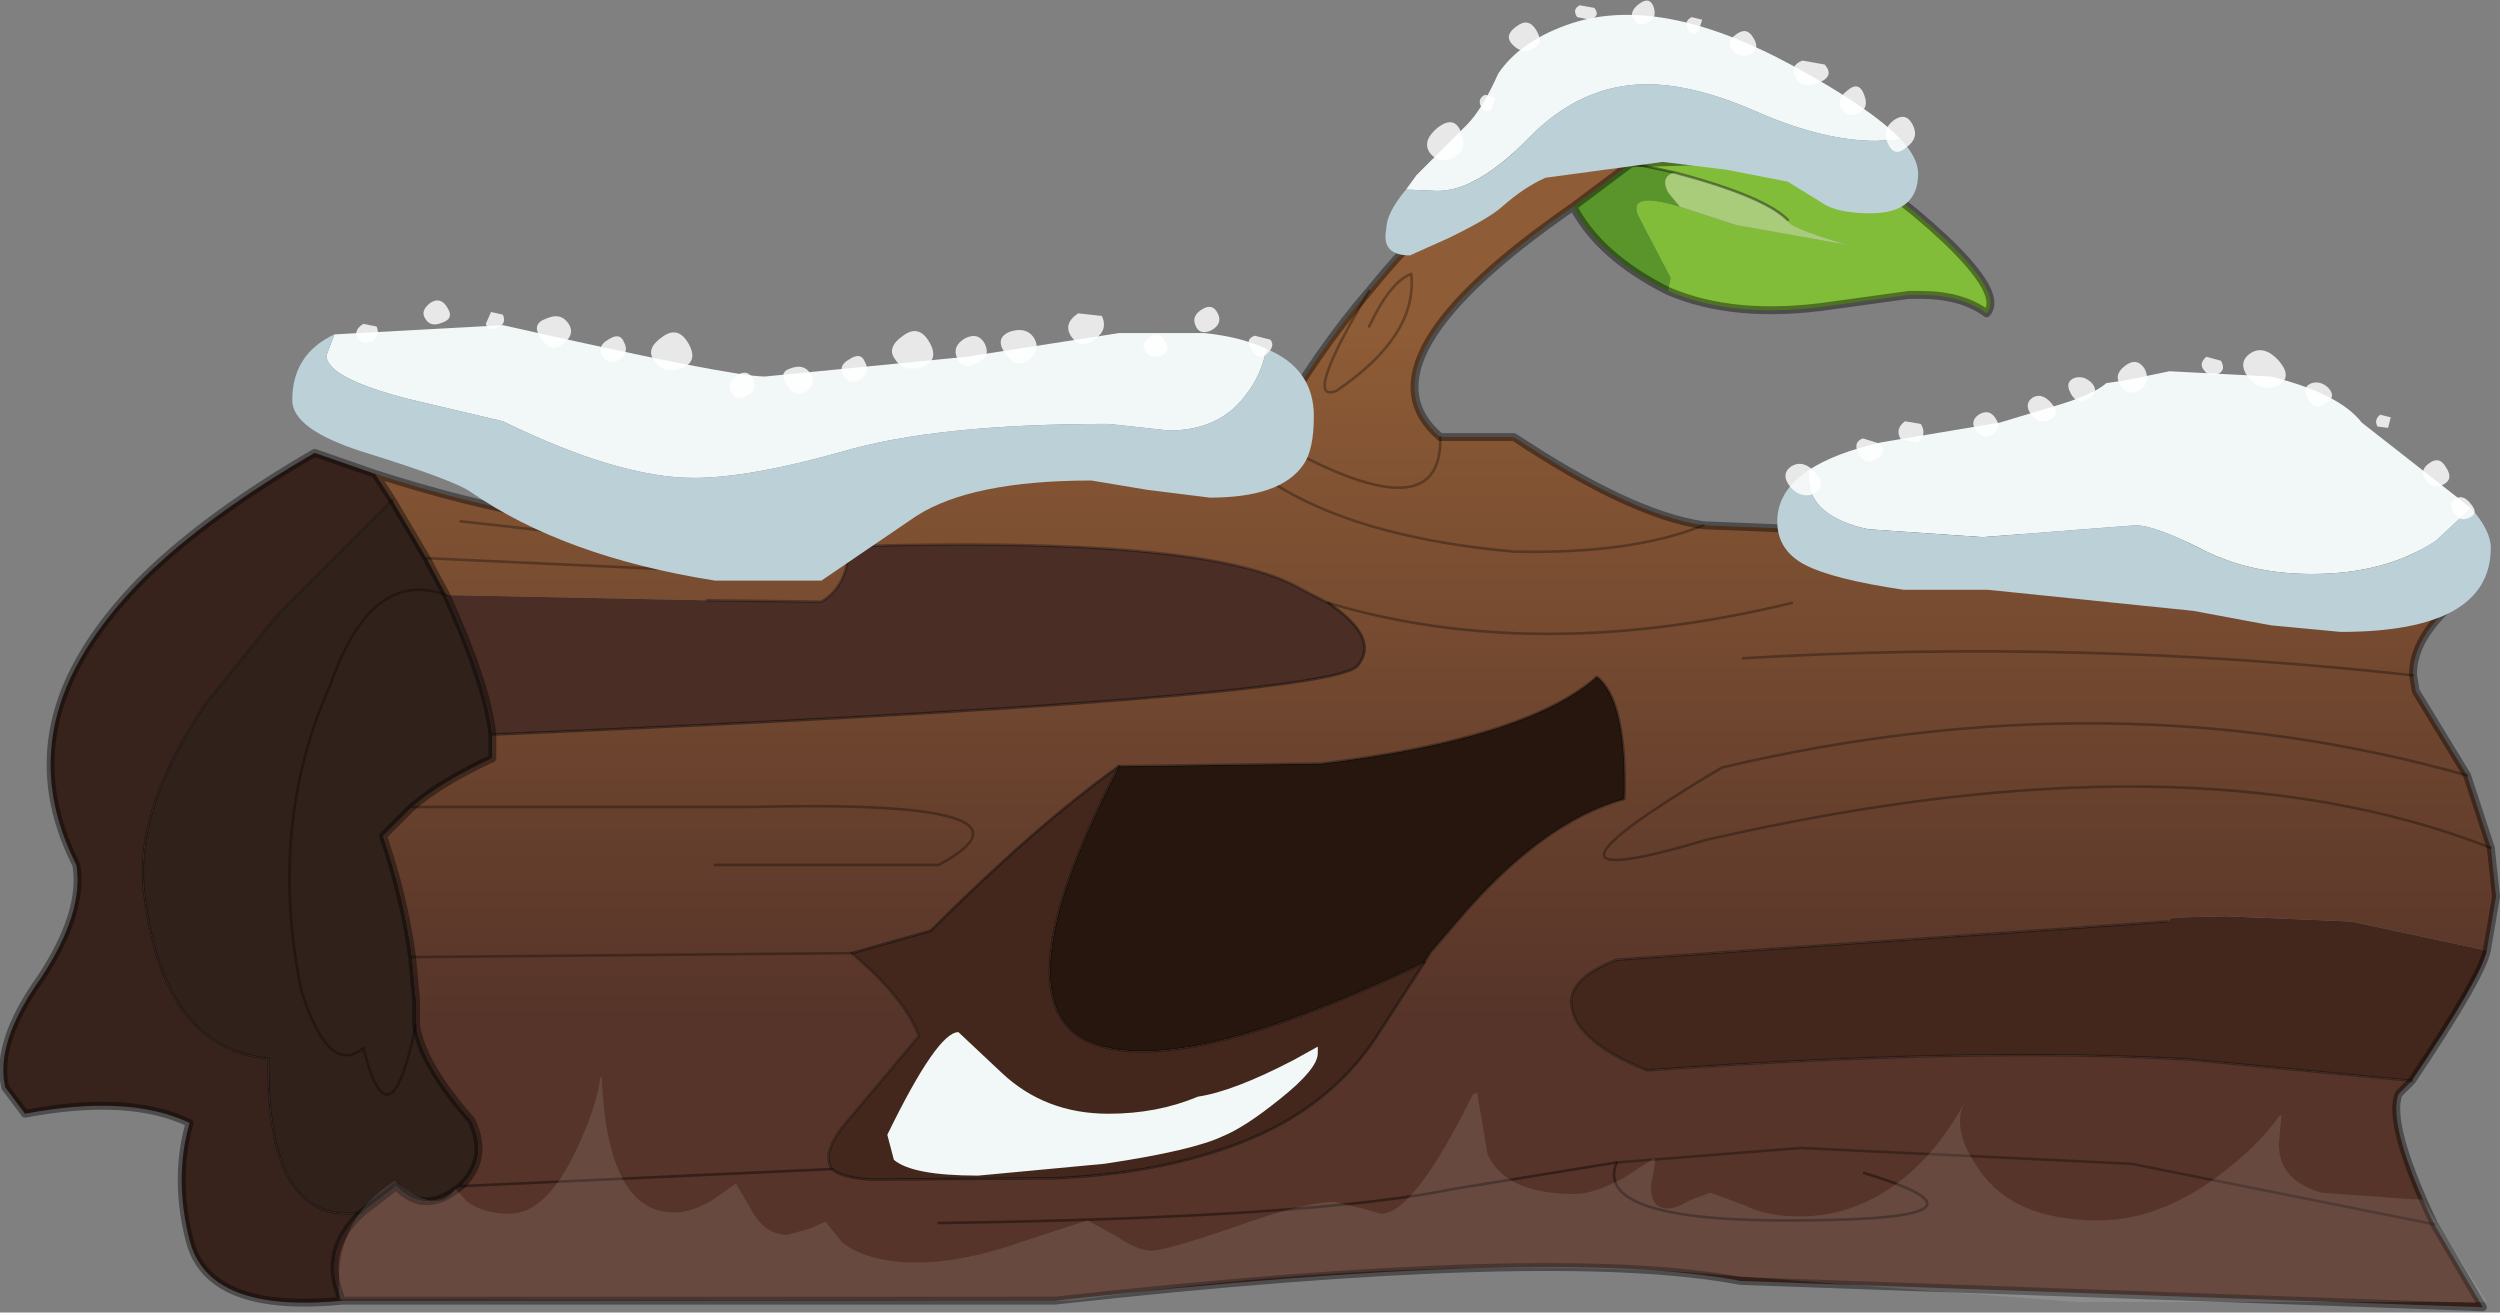 <?xml version="1.0" encoding="UTF-8" standalone="no"?>
<svg xmlns:xlink="http://www.w3.org/1999/xlink" height="49.85px" width="94.95px" xmlns="http://www.w3.org/2000/svg">
  <rect width="100%" height="100%" fill="#808080" stroke="none"/>
  <g transform="matrix(1.0, 0.0, 0.0, 1.0, 49.05, 49.0)">
    <use height="49.85" transform="matrix(1.0, 0.0, 0.0, 1.0, -49.05, -49.0)" width="94.95" xlink:href="#decoration194-shape0"/>
  </g>
  <defs>
    <g id="decoration194-shape0" transform="matrix(1.0, 0.0, 0.0, 1.0, 49.05, 49.0)">
      <path d="M12.9 -42.8 L19.7 -43.0 21.1 -42.55 Q22.55 -42.05 24.85 -39.9 27.05 -37.8 26.4 -37.1 25.45 -37.8 23.9 -37.8 L23.45 -37.8 20.55 -37.4 Q16.85 -36.85 14.3 -37.95 L14.4 -38.45 13.25 -40.65 Q12.6 -41.8 14.75 -41.15 L16.9 -40.45 21.1 -39.7 Q18.75 -40.4 18.85 -40.65 17.95 -41.55 14.55 -42.45 L12.9 -42.8" fill="#82bd39" fill-rule="evenodd" stroke="none"/>
      <path d="M14.3 -37.95 Q11.7 -39.25 10.7 -41.15 L12.9 -42.8 14.55 -42.45 Q14.0 -42.3 14.3 -41.7 L14.75 -41.15 Q12.6 -41.8 13.25 -40.65 L14.4 -38.45 14.3 -37.95" fill="#59952b" fill-rule="evenodd" stroke="none"/>
      <path d="M10.7 -41.15 Q2.25 -35.3 5.65 -32.4 L8.45 -32.4 Q12.9 -29.45 15.65 -29.05 L43.4 -27.95 Q44.55 -27.65 44.8 -26.65 42.55 -24.95 42.6 -23.35 L42.7 -22.75 44.65 -19.55 45.55 -16.8 45.75 -14.95 45.4 -12.9 40.25 -14.0 35.5 -14.2 33.45 -14.15 33.25 -14.0 12.35 -12.55 Q10.4 -11.8 10.65 -10.7 10.9 -9.4 13.5 -8.35 26.15 -9.25 34.2 -8.75 L42.55 -7.95 42.05 -7.45 Q41.6 -6.3 43.4 -2.5 L45.25 0.65 17.05 -0.35 Q10.0 -1.7 -9.0 0.4 L-36.05 0.4 Q-36.9 -1.5 -35.3 -2.95 L-34.0 -3.95 Q-32.9 -2.8 -31.55 -3.95 L-17.45 -4.6 -31.55 -3.95 Q-30.45 -5.0 -31.15 -6.45 -33.05 -8.6 -33.25 -10.1 L-33.25 -11.05 -33.4 -12.65 Q-33.7 -14.9 -34.5 -17.25 L-33.4 -18.35 Q-32.3 -19.3 -30.35 -20.2 L-30.35 -21.1 Q1.3 -22.45 2.5 -23.7 3.4 -24.75 1.4 -26.1 0.8 -26.4 0.15 -26.75 -3.45 -28.65 -16.8 -28.25 -16.85 -26.75 -17.85 -26.15 L-22.2 -26.2 -32.1 -26.4 -32.85 -27.8 -34.15 -30.0 -34.8 -31.0 Q-27.95 -28.8 -22.95 -28.95 -17.1 -29.1 -13.85 -31.9 L-1.6 -31.3 -0.9 -32.4 Q1.0 -35.7 2.95 -37.95 6.7 -42.6 10.85 -44.3 12.65 -44.1 12.9 -42.8 L10.7 -41.15 M2.95 -36.6 Q3.75 -38.3 4.55 -38.6 4.8 -36.25 1.7 -34.15 0.4 -33.65 2.95 -37.95 0.4 -33.65 1.7 -34.15 4.8 -36.25 4.55 -38.6 3.75 -38.3 2.95 -36.6 M15.65 -29.05 Q12.95 -27.95 8.45 -28.05 1.7 -28.65 -1.6 -31.3 1.7 -28.65 8.45 -28.05 12.95 -27.95 15.65 -29.05 M19.0 -26.1 Q9.3 -23.75 1.4 -26.1 9.3 -23.75 19.0 -26.1 M5.05 -12.45 L5.3 -12.85 6.25 -13.95 Q9.5 -17.8 12.65 -18.65 12.75 -22.4 11.6 -23.3 8.95 -20.95 1.15 -20.0 L-6.55 -19.9 Q-9.7 -17.65 -13.7 -13.65 L-16.7 -12.8 Q-14.65 -11.05 -14.15 -9.65 L-17.05 -6.2 Q-17.85 -5.15 -17.45 -4.6 -17.05 -4.25 -15.9 -4.2 L-8.95 -4.25 Q-4.6 -4.45 -1.45 -5.8 1.7 -7.15 3.4 -9.9 L5.05 -12.45 M45.55 -16.8 Q34.05 -21.3 15.75 -17.1 7.7 -14.7 16.35 -19.85 31.2 -23.35 44.65 -19.55 31.2 -23.35 16.35 -19.85 7.7 -14.7 15.75 -17.1 34.05 -21.3 45.55 -16.8 M12.35 -4.85 L19.35 -5.4 31.9 -4.8 43.4 -2.5 31.9 -4.8 19.35 -5.4 12.35 -4.85 Q11.4 -2.55 19.45 -2.65 27.5 -2.7 21.75 -4.45 27.5 -2.7 19.45 -2.65 11.4 -2.55 12.35 -4.85 L6.2 -3.85 Q0.8 -2.75 -13.4 -2.55 0.8 -2.75 6.2 -3.85 L12.35 -4.85 M42.6 -23.35 Q29.9 -24.75 17.15 -24.0 29.9 -24.75 42.6 -23.35 M-31.55 -29.2 Q-17.7 -27.7 -20.9 -27.25 L-32.85 -27.8 -20.9 -27.25 Q-17.7 -27.7 -31.55 -29.2 M-21.9 -16.15 L-13.4 -16.15 Q-8.75 -18.65 -20.65 -18.35 L-33.4 -18.35 -20.65 -18.35 Q-8.75 -18.65 -13.4 -16.15 L-21.9 -16.15 M-16.7 -12.8 L-33.4 -12.65 -16.7 -12.8 M-0.9 -32.4 Q5.75 -28.55 5.65 -32.4 5.75 -28.55 -0.9 -32.4" fill="url(#decoration194-gradient0)" fill-rule="evenodd" stroke="none"/>
      <path d="M14.55 -42.45 Q17.95 -41.55 18.85 -40.65 18.75 -40.4 21.1 -39.7 L16.9 -40.45 14.75 -41.15 14.3 -41.7 Q14.0 -42.3 14.55 -42.45" fill="#a8cc7a" fill-rule="evenodd" stroke="none"/>
      <path d="M-22.2 -26.2 L-17.85 -26.15 Q-16.85 -26.75 -16.8 -28.25 -3.45 -28.65 0.15 -26.75 0.8 -26.4 1.4 -26.1 3.4 -24.75 2.5 -23.7 1.3 -22.45 -30.35 -21.1 -30.55 -23.0 -32.1 -26.4 L-22.2 -26.2" fill="#4a2d24" fill-rule="evenodd" stroke="none"/>
      <path d="M-6.55 -19.9 L1.15 -20.0 Q8.95 -20.95 11.6 -23.3 12.75 -22.4 12.65 -18.65 9.5 -17.8 6.25 -13.95 L5.3 -12.85 5.05 -12.45 Q-4.55 -7.85 -7.85 -9.5 -11.05 -11.2 -6.55 -19.9" fill="#27160d" fill-rule="evenodd" stroke="none"/>
      <path d="M45.4 -12.9 Q45.2 -11.9 42.55 -7.95 L34.2 -8.75 Q26.15 -9.25 13.5 -8.35 10.9 -9.4 10.65 -10.7 10.4 -11.8 12.35 -12.55 L33.25 -14.0 33.45 -14.15 35.5 -14.2 40.25 -14.0 45.4 -12.9 M5.05 -12.45 L3.4 -9.9 Q1.7 -7.15 -1.45 -5.8 -4.6 -4.45 -8.95 -4.25 L-15.9 -4.2 Q-17.05 -4.25 -17.45 -4.6 -17.85 -5.15 -17.05 -6.2 L-14.15 -9.65 Q-14.65 -11.05 -16.7 -12.8 L-13.7 -13.65 Q-9.7 -17.65 -6.55 -19.9 -11.05 -11.2 -7.85 -9.5 -4.55 -7.85 5.05 -12.45" fill="#43271d" fill-rule="evenodd" stroke="none"/>
      <path d="M-32.1 -26.4 Q-30.55 -23.0 -30.35 -21.1 L-30.35 -20.2 Q-32.3 -19.3 -33.4 -18.35 L-34.5 -17.25 Q-33.7 -14.9 -33.4 -12.65 L-33.25 -11.05 -33.25 -10.1 Q-33.05 -8.6 -31.15 -6.45 -30.45 -5.0 -31.55 -3.95 -32.9 -2.8 -34.0 -3.95 L-35.3 -2.95 Q-38.95 -2.4 -38.85 -8.8 -42.8 -9.15 -43.55 -14.9 -44.05 -18.1 -41.25 -22.25 L-38.55 -25.6 -34.15 -30.0 -32.85 -27.8 -32.1 -26.4 Q-34.95 -27.45 -36.5 -23.0 -38.9 -17.65 -37.6 -11.35 -36.55 -8.1 -35.25 -9.2 -34.25 -5.25 -33.25 -10.1 -34.25 -5.25 -35.25 -9.2 -36.55 -8.1 -37.6 -11.35 -38.9 -17.65 -36.5 -23.0 -34.95 -27.45 -32.1 -26.4" fill="#31211b" fill-rule="evenodd" stroke="none"/>
      <path d="M-36.05 0.4 Q-41.15 0.9 -41.85 -1.9 -42.45 -4.25 -41.85 -6.35 -44.15 -7.45 -48.1 -6.7 L-48.85 -7.7 Q-49.25 -9.4 -47.5 -11.85 -45.85 -14.35 -46.15 -16.15 -48.0 -19.8 -46.35 -23.3 -45.45 -25.2 -43.55 -27.1 -41.15 -29.45 -37.1 -31.8 L-34.8 -31.0 -34.15 -30.0 -38.55 -25.6 -41.25 -22.25 Q-44.05 -18.1 -43.55 -14.9 -42.8 -9.15 -38.85 -8.8 -38.95 -2.4 -35.3 -2.95 -36.9 -1.5 -36.05 0.4" fill="#38231c" fill-rule="evenodd" stroke="none"/>
      <path d="M12.9 -42.8 L19.7 -43.0 21.1 -42.55 Q22.55 -42.05 24.85 -39.9 27.05 -37.8 26.4 -37.1 25.45 -37.8 23.9 -37.8 L23.45 -37.8 20.55 -37.4 Q16.85 -36.85 14.3 -37.95 11.7 -39.25 10.7 -41.15 2.25 -35.3 5.65 -32.4 L8.45 -32.4 Q12.9 -29.45 15.65 -29.05 L43.4 -27.95 Q44.55 -27.65 44.8 -26.65 42.55 -24.95 42.6 -23.35 L42.7 -22.75 44.65 -19.55 45.55 -16.8 45.75 -14.95 45.4 -12.9 Q45.2 -11.9 42.55 -7.95 L42.05 -7.45 Q41.6 -6.3 43.4 -2.5 L45.25 0.65 17.05 -0.35 Q10.0 -1.7 -9.0 0.4 L-36.05 0.4 Q-41.15 0.9 -41.85 -1.9 -42.45 -4.25 -41.85 -6.35 -44.15 -7.45 -48.1 -6.7 L-48.85 -7.7 Q-49.25 -9.4 -47.5 -11.85 -45.85 -14.35 -46.15 -16.15 -48.0 -19.8 -46.35 -23.3 -45.45 -25.2 -43.55 -27.1 -41.15 -29.45 -37.1 -31.8 L-34.8 -31.0 Q-27.95 -28.8 -22.95 -28.95 -17.1 -29.1 -13.85 -31.9 L-1.6 -31.3 -0.9 -32.4 Q1.0 -35.7 2.95 -37.95 6.7 -42.6 10.85 -44.3 12.65 -44.1 12.9 -42.8 L10.7 -41.15 M-32.1 -26.4 Q-30.55 -23.0 -30.35 -21.1 L-30.35 -20.2 Q-32.3 -19.3 -33.4 -18.35 L-34.5 -17.25 Q-33.7 -14.9 -33.4 -12.65 L-33.25 -11.05 -33.25 -10.1 Q-33.05 -8.6 -31.15 -6.45 -30.45 -5.0 -31.55 -3.95 -32.9 -2.8 -34.0 -3.95 L-35.3 -2.95 Q-36.9 -1.5 -36.05 0.4 M-34.8 -31.0 L-34.15 -30.0 -32.85 -27.8 M-32.1 -26.4 L-32.85 -27.8" fill="none" stroke="#000000" stroke-linecap="round" stroke-linejoin="round" stroke-opacity="0.4" stroke-width="0.3"/>
      <path d="M12.9 -42.8 L14.55 -42.45 Q17.95 -41.55 18.85 -40.65 M-30.35 -21.1 Q1.3 -22.45 2.5 -23.7 3.4 -24.75 1.4 -26.1 M5.05 -12.45 L3.4 -9.9 Q1.7 -7.15 -1.45 -5.8 -4.6 -4.45 -8.95 -4.25 L-15.9 -4.2 Q-17.05 -4.25 -17.45 -4.6 L-31.55 -3.95 M12.35 -4.85 Q11.4 -2.55 19.45 -2.65 27.5 -2.7 21.75 -4.45 M12.35 -4.85 L6.2 -3.85 Q0.8 -2.75 -13.4 -2.55 M-16.7 -12.8 L-13.7 -13.65 Q-9.7 -17.65 -6.55 -19.9" fill="none" stroke="#000000" stroke-linecap="round" stroke-linejoin="round" stroke-opacity="0.4" stroke-width="0.1"/>
      <path d="M1.4 -26.1 Q0.8 -26.4 0.15 -26.75 -3.45 -28.65 -16.8 -28.25 -16.85 -26.75 -17.85 -26.15 L-22.2 -26.2 M1.4 -26.1 Q9.3 -23.75 19.0 -26.1 M-1.6 -31.3 Q1.7 -28.65 8.45 -28.05 12.95 -27.95 15.65 -29.05 M2.95 -37.95 Q0.4 -33.65 1.7 -34.15 4.8 -36.25 4.55 -38.6 3.75 -38.3 2.95 -36.6 M-6.55 -19.9 L1.15 -20.0 Q8.95 -20.95 11.6 -23.3 12.75 -22.4 12.65 -18.65 9.5 -17.8 6.25 -13.95 L5.3 -12.85 5.05 -12.45 M44.65 -19.55 Q31.2 -23.35 16.35 -19.85 7.7 -14.7 15.75 -17.1 34.05 -21.3 45.55 -16.8 M33.25 -14.0 L12.35 -12.55 Q10.4 -11.8 10.65 -10.7 10.9 -9.4 13.5 -8.35 26.15 -9.25 34.2 -8.75 L42.55 -7.95 M43.4 -2.5 L31.9 -4.8 19.35 -5.4 12.35 -4.85 M17.15 -24.0 Q29.9 -24.75 42.6 -23.35 M-34.15 -30.0 L-38.55 -25.6 -41.25 -22.25 Q-44.05 -18.1 -43.55 -14.9 -42.8 -9.15 -38.85 -8.8 -38.95 -2.4 -35.3 -2.95 M-32.85 -27.8 L-20.9 -27.25 Q-17.7 -27.7 -31.55 -29.2 M-33.4 -18.35 L-20.65 -18.35 Q-8.75 -18.65 -13.4 -16.15 L-21.9 -16.15 M-33.4 -12.65 L-16.7 -12.8 M-6.55 -19.9 Q-11.05 -11.2 -7.85 -9.5 -4.55 -7.85 5.05 -12.45 M-33.25 -10.1 Q-34.25 -5.25 -35.25 -9.2 -36.55 -8.1 -37.6 -11.35 -38.9 -17.65 -36.5 -23.0 -34.95 -27.45 -32.1 -26.4 M-17.45 -4.6 Q-17.85 -5.15 -17.05 -6.2 L-14.15 -9.65 Q-14.65 -11.05 -16.7 -12.8 M5.65 -32.4 Q5.75 -28.55 -0.9 -32.4" fill="none" stroke="#000000" stroke-linecap="round" stroke-linejoin="round" stroke-opacity="0.302" stroke-width="0.1"/>
      <path d="M4.35 -41.8 L4.75 -42.35 6.65 -44.25 Q7.25 -44.85 7.85 -46.2 8.65 -47.4 10.45 -48.05 13.9 -49.3 19.05 -46.5 22.0 -44.9 23.15 -43.7 L22.2 -43.65 Q20.25 -43.65 17.8 -44.7 15.35 -45.8 13.5 -45.8 11.0 -45.8 9.0 -43.75 7.05 -41.75 5.55 -41.75 L4.35 -41.8 M19.65 -31.15 Q20.65 -31.8 22.4 -32.2 L26.9 -32.95 28.9 -33.55 Q30.45 -34.0 30.95 -34.45 L31.65 -34.55 33.35 -34.9 37.2 -34.7 Q39.8 -34.05 40.65 -32.95 L44.8 -29.7 43.45 -28.45 Q41.55 -27.2 38.75 -27.2 36.45 -27.2 34.65 -28.1 32.8 -29.05 32.05 -29.05 L26.25 -28.6 21.9 -28.9 Q19.65 -29.4 19.65 -30.85 L19.65 -31.15 M-36.35 -36.3 L-29.95 -36.65 Q-21.3 -34.7 -20.0 -34.7 L-12.35 -35.45 -6.55 -36.35 -3.3 -36.35 Q-1.9 -36.2 -0.95 -35.75 -1.15 -34.75 -1.7 -34.05 -2.7 -32.65 -4.65 -32.65 L-6.95 -32.9 Q-13.5 -32.9 -17.05 -31.85 -20.6 -30.85 -22.7 -30.85 -25.55 -30.85 -29.95 -33.0 L-33.55 -33.85 Q-36.65 -34.65 -36.65 -35.5 L-36.35 -36.3 M1.0 -9.25 L1.0 -9.0 Q1.0 -8.4 -0.45 -7.25 -1.75 -6.2 -2.6 -5.85 -3.75 -5.3 -7.1 -4.8 L-11.9 -4.35 Q-14.4 -4.35 -15.1 -4.95 L-15.35 -5.9 Q-13.45 -9.8 -12.65 -9.8 L-11.0 -8.25 Q-9.35 -6.7 -6.95 -6.7 -5.1 -6.7 -3.55 -7.35 -2.2 -7.55 0.1 -8.75 L1.0 -9.25" fill="#f2f7f8" fill-rule="evenodd" stroke="none"/>
      <path d="M23.15 -43.7 Q23.8 -43.0 23.8 -42.4 23.8 -40.9 22.0 -40.9 20.7 -40.9 20.15 -41.3 L18.85 -42.1 16.55 -42.55 14.1 -42.85 9.65 -42.25 Q8.85 -41.9 8.0 -41.15 7.5 -40.7 5.95 -39.95 L4.5 -39.3 Q3.4 -39.3 3.6 -40.3 3.6 -40.9 4.35 -41.8 L5.55 -41.75 Q7.05 -41.75 9.0 -43.75 11.0 -45.8 13.5 -45.8 15.35 -45.8 17.8 -44.7 20.25 -43.65 22.2 -43.65 L23.15 -43.7 M44.8 -29.7 Q45.55 -28.85 45.55 -28.2 45.55 -25.0 39.85 -25.0 L37.2 -25.25 34.25 -25.8 26.45 -26.6 23.25 -26.6 Q20.55 -27.0 19.5 -27.55 18.45 -28.1 18.45 -29.2 18.45 -30.35 19.65 -31.15 L19.65 -30.85 Q19.65 -29.4 21.9 -28.9 L26.25 -28.6 32.05 -29.05 Q32.8 -29.05 34.65 -28.1 36.45 -27.2 38.75 -27.2 41.55 -27.2 43.45 -28.45 L44.8 -29.7 M-0.95 -35.75 Q0.85 -35.0 0.85 -33.2 0.85 -31.9 0.45 -31.35 -0.4 -30.1 -3.1 -30.1 L-5.5 -30.4 -7.6 -30.75 Q-12.15 -30.75 -14.25 -29.4 L-17.85 -26.95 -21.9 -26.95 Q-27.6 -27.85 -31.15 -30.3 -31.75 -30.75 -35.3 -31.85 -37.95 -32.7 -37.95 -33.8 -37.95 -35.55 -36.35 -36.3 L-36.65 -35.5 Q-36.65 -34.65 -33.55 -33.85 L-29.95 -33.0 Q-25.55 -30.85 -22.7 -30.85 -20.6 -30.85 -17.05 -31.85 -13.5 -32.9 -6.95 -32.9 L-4.65 -32.65 Q-2.7 -32.65 -1.7 -34.05 -1.15 -34.75 -0.95 -35.75" fill="#bbd1d7" fill-rule="evenodd" stroke="none"/>
      <path d="M7.45 -5.15 Q8.15 -3.65 10.75 -3.65 11.45 -3.65 12.6 -4.25 L13.75 -5.0 13.8 -5.0 13.8 -4.75 13.65 -3.95 Q13.65 -3.1 14.3 -3.1 14.6 -3.1 15.1 -3.4 L15.9 -3.7 17.15 -3.25 Q18.0 -2.8 19.3 -2.8 21.45 -2.8 23.25 -4.25 24.6 -5.35 25.55 -7.1 25.05 -6.1 26.1 -4.6 27.4 -2.65 30.65 -2.65 32.9 -2.65 35.15 -4.3 36.7 -5.45 37.5 -6.6 L37.6 -6.65 37.5 -5.55 Q37.5 -4.15 39.15 -3.7 L42.6 -3.45 42.95 -3.45 45.4 0.45 29.85 0.45 14.7 -0.7 Q3.5 -1.3 -8.3 0.4 L-36.15 0.35 Q-36.45 -2.65 -34.05 -4.15 -32.45 -2.8 -31.75 -3.85 L-31.3 -3.35 Q-30.65 -2.9 -29.7 -2.9 -28.3 -2.9 -27.15 -5.35 -26.4 -6.95 -26.25 -8.05 L-26.2 -8.15 Q-26.0 -2.95 -23.45 -2.95 -22.75 -2.95 -21.95 -3.45 L-21.1 -4.05 -20.4 -2.85 Q-19.9 -2.1 -19.15 -2.1 L-18.25 -2.35 -17.7 -2.6 -17.05 -1.8 Q-16.05 -1.05 -14.25 -1.05 -12.45 -1.05 -10.2 -1.85 L-7.75 -2.65 -6.65 -2.05 Q-5.85 -1.5 -5.3 -1.5 -4.8 -1.5 -2.15 -2.4 0.45 -3.35 1.65 -3.35 L2.7 -3.1 3.4 -2.9 Q4.65 -2.9 6.9 -7.45 L7.05 -7.5 7.45 -5.15" fill="#ffffff" fill-opacity="0.102" fill-rule="evenodd" stroke="none"/>
      <path d="M20.9 -44.85 Q20.65 -45.2 21.1 -45.55 21.55 -45.95 21.75 -45.4 21.95 -44.9 21.55 -44.7 21.15 -44.5 20.9 -44.85 M22.65 -43.55 Q22.4 -44.1 22.9 -44.45 23.35 -44.75 23.6 -44.25 23.85 -43.75 23.35 -43.4 22.9 -43.0 22.65 -43.55 M29.75 -34.65 Q30.1 -34.75 30.4 -34.45 30.7 -34.1 30.25 -33.85 29.85 -33.6 29.6 -34.05 29.35 -34.5 29.75 -34.65 M26.6 -32.5 Q26.25 -32.3 26.0 -32.65 25.75 -33.0 26.1 -33.25 26.5 -33.5 26.75 -33.1 27.0 -32.7 26.6 -32.5 M28.8 -33.05 Q28.4 -32.85 28.1 -33.25 27.8 -33.65 28.15 -33.9 28.5 -34.1 28.85 -33.7 29.25 -33.25 28.8 -33.05 M22.2 -31.55 Q21.8 -31.3 21.55 -31.75 21.3 -32.2 21.7 -32.35 L22.35 -32.15 Q22.65 -31.8 22.2 -31.55 M23.8 -32.2 L23.15 -32.3 Q22.9 -32.7 23.3 -33.0 L23.9 -32.9 Q24.15 -32.5 23.8 -32.2 M38.6 -33.85 Q38.35 -34.3 38.75 -34.45 39.1 -34.55 39.4 -34.25 39.7 -33.9 39.25 -33.65 38.85 -33.4 38.6 -33.85 M36.35 -34.65 Q35.9 -35.25 36.45 -35.6 36.95 -35.9 37.5 -35.3 38.05 -34.65 37.45 -34.35 36.8 -34.1 36.35 -34.65 M32.25 -34.2 Q31.8 -33.9 31.5 -34.35 31.2 -34.75 31.65 -35.1 32.1 -35.45 32.4 -35.0 32.65 -34.5 32.25 -34.2 M35.2 -34.8 Q34.85 -34.65 34.65 -34.95 34.45 -35.2 34.75 -35.45 L35.3 -35.3 Q35.5 -34.95 35.2 -34.8 M15.6 -48.25 L15.45 -47.8 Q15.2 -47.6 15.05 -47.9 14.9 -48.2 15.2 -48.35 L15.6 -48.25 M16.8 -47.05 Q16.45 -47.4 16.9 -47.7 17.3 -48.0 17.55 -47.55 17.8 -47.15 17.45 -46.95 17.1 -46.75 16.8 -47.05 M19.15 -46.05 Q18.9 -46.5 19.4 -46.7 L20.25 -46.55 Q20.65 -46.1 20.0 -45.85 19.4 -45.6 19.15 -46.05 M10.85 -48.35 Q10.65 -48.65 10.95 -48.8 L11.5 -48.7 Q11.75 -48.4 11.35 -48.25 L10.85 -48.35 M13.0 -48.25 Q12.8 -48.55 13.2 -48.85 13.6 -49.15 13.75 -48.75 13.9 -48.3 13.55 -48.15 13.2 -47.95 13.0 -48.25 M8.4 -47.3 Q8.05 -47.65 8.55 -48.0 9.0 -48.35 9.3 -47.85 9.6 -47.35 9.2 -47.15 8.8 -46.9 8.4 -47.3 M7.35 -45.4 L7.75 -45.3 7.6 -44.85 Q7.35 -44.65 7.2 -44.95 7.05 -45.25 7.35 -45.4 M6.45 -43.95 Q6.7 -43.3 6.15 -43.0 5.6 -42.75 5.25 -43.2 4.95 -43.65 5.55 -44.15 6.2 -44.65 6.45 -43.95 M18.95 -30.5 Q18.55 -31.0 19.0 -31.3 19.45 -31.55 19.9 -31.05 20.35 -30.5 19.85 -30.25 19.35 -30.05 18.95 -30.5 M41.65 -32.75 L41.25 -32.8 Q41.1 -33.05 41.35 -33.25 L41.75 -33.15 41.65 -32.75 M43.85 -31.25 Q44.15 -30.8 43.75 -30.6 43.35 -30.4 43.1 -30.75 42.8 -31.1 43.2 -31.4 43.6 -31.7 43.85 -31.25 M44.15 -29.5 Q43.9 -29.85 44.2 -30.05 44.5 -30.25 44.8 -29.85 45.1 -29.5 44.75 -29.35 44.4 -29.15 44.15 -29.5 M-11.65 -35.95 Q-11.4 -35.45 -11.95 -35.2 -12.5 -34.9 -12.7 -35.4 -12.9 -35.85 -12.4 -36.15 -11.9 -36.4 -11.65 -35.95 M-10.7 -36.4 Q-10.1 -36.6 -9.8 -36.2 -9.5 -35.75 -9.95 -35.35 -10.45 -34.95 -10.85 -35.55 -11.3 -36.15 -10.7 -36.4 M-15.05 -35.35 Q-15.4 -35.8 -14.75 -36.25 -14.15 -36.7 -13.75 -36.0 -13.35 -35.3 -14.05 -35.05 -14.75 -34.85 -15.05 -35.35 M-19.15 -34.35 Q-19.5 -34.85 -19.05 -35.0 -18.55 -35.2 -18.3 -34.85 -18.0 -34.5 -18.4 -34.15 -18.85 -33.85 -19.15 -34.35 M-17.0 -34.7 Q-17.25 -35.1 -16.8 -35.35 -16.35 -35.65 -16.2 -35.25 -16.0 -34.9 -16.35 -34.6 -16.75 -34.35 -17.0 -34.7 M-0.95 -35.55 Q-1.25 -35.3 -1.5 -35.7 -1.8 -36.1 -1.4 -36.25 L-0.8 -36.1 Q-0.6 -35.85 -0.95 -35.55 M-3.05 -36.45 Q-3.5 -36.25 -3.65 -36.65 -3.8 -37.0 -3.4 -37.25 -3.0 -37.5 -2.8 -37.1 -2.6 -36.7 -3.05 -36.45 M-4.95 -35.5 Q-5.35 -35.35 -5.55 -35.65 -5.75 -35.95 -5.4 -36.2 -5.05 -36.45 -4.8 -36.05 -4.55 -35.65 -4.95 -35.5 M-8.35 -36.2 Q-8.7 -36.7 -8.1 -37.1 L-7.2 -37.0 Q-6.95 -36.45 -7.5 -36.1 -8.0 -35.7 -8.35 -36.2 M-32.05 -37.3 Q-31.8 -36.9 -32.25 -36.75 -32.7 -36.55 -32.9 -36.9 -33.1 -37.2 -32.7 -37.5 -32.3 -37.75 -32.05 -37.3 M-35.45 -36.15 Q-35.65 -36.45 -35.25 -36.7 L-34.75 -36.6 Q-34.6 -36.3 -34.9 -36.05 -35.25 -35.85 -35.45 -36.15 M-24.2 -35.3 Q-24.55 -35.75 -23.9 -36.2 -23.3 -36.65 -22.9 -35.95 -22.5 -35.25 -23.2 -35.0 -23.9 -34.8 -24.2 -35.3 M-21.3 -34.15 Q-21.45 -34.5 -21.05 -34.75 -20.65 -35.0 -20.45 -34.6 -20.25 -34.2 -20.7 -33.95 -21.15 -33.75 -21.3 -34.15 M-30.15 -36.55 Q-30.5 -36.4 -30.6 -36.7 L-30.4 -37.15 -29.95 -37.05 Q-29.8 -36.7 -30.15 -36.55 M-28.5 -36.15 Q-28.9 -36.7 -28.3 -36.9 -27.75 -37.15 -27.45 -36.7 -27.2 -36.3 -27.65 -35.95 -28.1 -35.55 -28.5 -36.15 M-26.15 -35.45 Q-26.4 -35.85 -25.95 -36.1 -25.5 -36.4 -25.35 -36.0 -25.15 -35.65 -25.5 -35.35 -25.9 -35.1 -26.15 -35.45" fill="#ffffff" fill-opacity="0.82" fill-rule="evenodd" stroke="none"/>
    </g>
    <linearGradient gradientTransform="matrix(0.0, 0.016, -0.028, 0.0, 3.8, -23.35)" gradientUnits="userSpaceOnUse" id="decoration194-gradient0" spreadMethod="pad" x1="-819.2" x2="819.2">
      <stop offset="0.0" stop-color="#8e5c36"/>
      <stop offset="1.0" stop-color="#563429"/>
    </linearGradient>
  </defs>
</svg>
